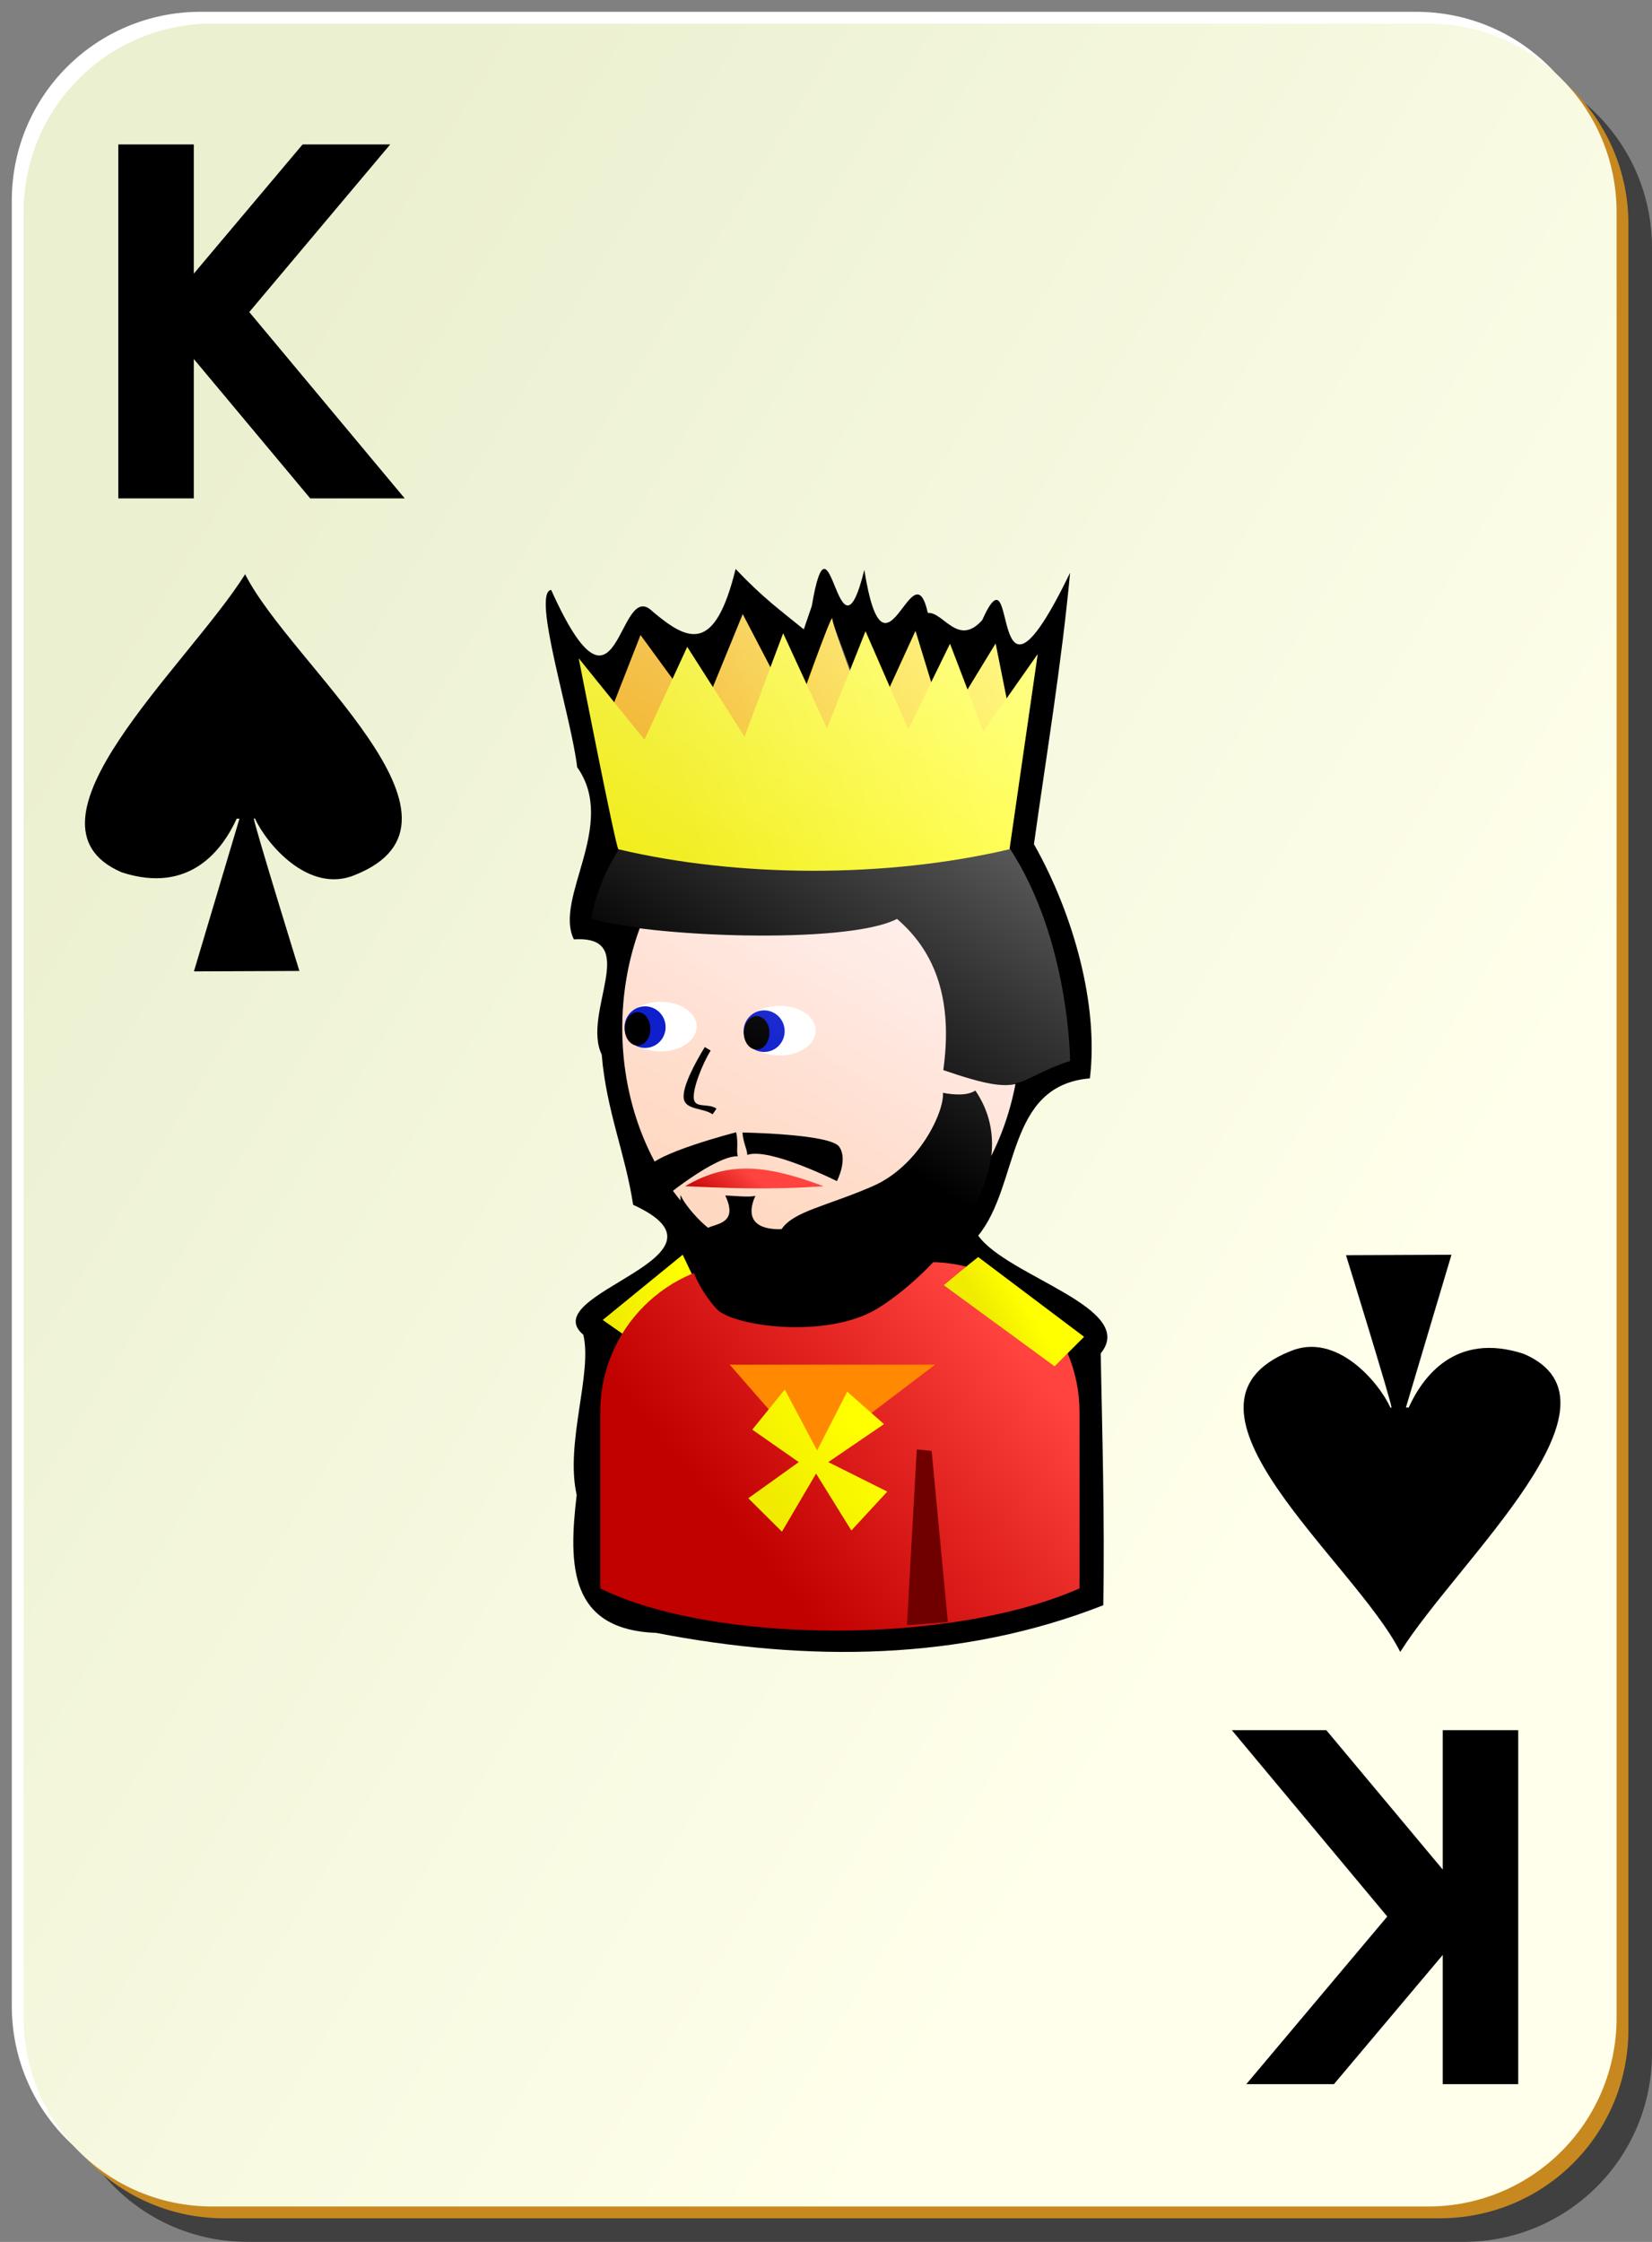 <?xml version="1.0" encoding="UTF-8" standalone="no"?>
<!-- Created with Inkscape (http://www.inkscape.org/) -->
<svg
   xmlns:dc="http://purl.org/dc/elements/1.1/"
   xmlns:cc="http://web.resource.org/cc/"
   xmlns:rdf="http://www.w3.org/1999/02/22-rdf-syntax-ns#"
   xmlns:svg="http://www.w3.org/2000/svg"
   xmlns="http://www.w3.org/2000/svg"
   xmlns:xlink="http://www.w3.org/1999/xlink"
   xmlns:sodipodi="http://inkscape.sourceforge.net/DTD/sodipodi-0.dtd"
   xmlns:inkscape="http://www.inkscape.org/namespaces/inkscape"
   sodipodi:docbase="/home/nicu/Desktop/card_nicu_buculei_01.zip_FILES/cards/simple"
   sodipodi:docname="simple_s_k.svg"
   inkscape:version="0.41+cvs"
   sodipodi:version="0.32"
   version="1.0"
   x="0"
   y="0"
   width="140"
   height="190"
   id="svg2">
  <rect width="100%" height="100%" fill="#808080" stroke="none"/>
  <sodipodi:namedview
     inkscape:current-layer="svg2"
     inkscape:window-y="26"
     inkscape:window-x="0"
     inkscape:cy="95.000000"
     inkscape:cx="70.000000"
     inkscape:zoom="1.0000000"
     inkscape:window-height="791"
     inkscape:window-width="1152"
     inkscape:pageshadow="2"
     inkscape:pageopacity="0.0"
     borderopacity="1.0"
     bordercolor="#666666"
     pagecolor="#ffffff"
     id="base" />
  <defs
     id="defs3">
    <linearGradient
       id="linearGradient2060">
      <stop
         style="stop-color:#ebf0d0;stop-opacity:1;"
         offset="0"
         id="stop2062" />
      <stop
         style="stop-color:#ffffeb;stop-opacity:1;"
         offset="1"
         id="stop2064" />
    </linearGradient>
    <linearGradient
       x1="2"
       y1="63.1"
       x2="109"
       y2="128.695"
       id="linearGradient4853"
       xlink:href="#linearGradient2060"
       gradientUnits="userSpaceOnUse"
       gradientTransform="translate(0,-1)" />
    <linearGradient
       id="linearGradient6214">
      <stop
         style="stop-color:#c10000;stop-opacity:1;"
         offset="0"
         id="stop6216" />
      <stop
         style="stop-color:#ff433e;stop-opacity:1;"
         offset="1"
         id="stop6218" />
    </linearGradient>
    <linearGradient
       id="linearGradient5417">
      <stop
         id="stop5419"
         offset="0"
         style="stop-color:#f0a700;stop-opacity:1;" />
      <stop
         id="stop5421"
         offset="1"
         style="stop-color:#ffed00;stop-opacity:1;" />
    </linearGradient>
    <linearGradient
       id="linearGradient5407">
      <stop
         style="stop-color:#f0eb00;stop-opacity:1;"
         offset="0"
         id="stop5409" />
      <stop
         style="stop-color:#ffff00;stop-opacity:1;"
         offset="1"
         id="stop5411" />
    </linearGradient>
    <linearGradient
       id="linearGradient3865">
      <stop
         style="stop-color:#0083cc;stop-opacity:1;"
         offset="0"
         id="stop3867" />
      <stop
         style="stop-color:#24a4cc;stop-opacity:1;"
         offset="1"
         id="stop3869" />
    </linearGradient>
    <linearGradient
       id="linearGradient3857">
      <stop
         style="stop-color:#ffd8c1;stop-opacity:1;"
         offset="0"
         id="stop3859" />
      <stop
         style="stop-color:#ffeded;stop-opacity:1;"
         offset="1"
         id="stop3861" />
    </linearGradient>
    <linearGradient
       inkscape:collect="always"
       id="linearGradient2580">
      <stop
         style="stop-color:#ffffff;stop-opacity:1;"
         offset="0"
         id="stop2582" />
      <stop
         style="stop-color:#ffffff;stop-opacity:0;"
         offset="1"
         id="stop2584" />
    </linearGradient>
    <linearGradient
       id="linearGradient3196">
      <stop
         style="stop-color:#008200;stop-opacity:1;"
         offset="0"
         id="stop3198" />
      <stop
         style="stop-color:#00d000;stop-opacity:1;"
         offset="1"
         id="stop3200" />
    </linearGradient>
    <linearGradient
       id="linearGradient4408">
      <stop
         style="stop-color:#ff44ab;stop-opacity:1;"
         offset="0"
         id="stop4410" />
      <stop
         style="stop-color:#ff66cc;stop-opacity:1;"
         offset="1"
         id="stop4412" />
    </linearGradient>
    <linearGradient
       y2="256.18"
       x2="484.796"
       y1="437.499"
       x1="356.442"
       gradientTransform="matrix(0.187,0,0,0.145,-40.32,3.049)"
       gradientUnits="userSpaceOnUse"
       id="linearGradient30461"
       xlink:href="#linearGradient3857"
       inkscape:collect="always" />
    <linearGradient
       y2="101.982"
       x2="32.217"
       y1="103.131"
       x1="25.75"
       gradientTransform="translate(-10.627,-29.706)"
       gradientUnits="userSpaceOnUse"
       id="linearGradient30463"
       xlink:href="#linearGradient5407"
       inkscape:collect="always" />
    <linearGradient
       y2="415.539"
       x2="449.323"
       y1="540.539"
       x1="298.986"
       gradientTransform="matrix(0.145,0,0,0.145,-17.925,13.69)"
       gradientUnits="userSpaceOnUse"
       id="linearGradient30465"
       xlink:href="#linearGradient6214"
       inkscape:collect="always" />
    <linearGradient
       y2="322.139"
       x2="312.092"
       y1="346.327"
       x1="294.246"
       gradientTransform="matrix(0.145,0,0,0.145,-17.527,16.383)"
       gradientUnits="userSpaceOnUse"
       id="linearGradient30467"
       xlink:href="#linearGradient6214"
       inkscape:collect="always" />
    <linearGradient
       y2="51.181"
       x2="60"
       y1="58.34"
       x1="32.464"
       gradientTransform="translate(-10.627,-29.706)"
       gradientUnits="userSpaceOnUse"
       id="linearGradient30469"
       xlink:href="#linearGradient5417"
       inkscape:collect="always" />
    <linearGradient
       y2="56.605"
       x2="60.723"
       y1="63.942"
       x1="32.969"
       gradientTransform="translate(-10.627,-29.706)"
       gradientUnits="userSpaceOnUse"
       id="linearGradient30471"
       xlink:href="#linearGradient5407"
       inkscape:collect="always" />
    <linearGradient
       y2="103.148"
       x2="61.035"
       y1="104.916"
       x1="58.248"
       gradientTransform="translate(-10.627,-29.706)"
       gradientUnits="userSpaceOnUse"
       id="linearGradient30473"
       xlink:href="#linearGradient5407"
       inkscape:collect="always" />
    <linearGradient
       y2="110.928"
       x2="43.598"
       y1="116.761"
       x1="36.313"
       gradientTransform="translate(-7.307,-26.587)"
       gradientUnits="userSpaceOnUse"
       id="linearGradient30475"
       xlink:href="#linearGradient5407"
       inkscape:collect="always" />
    <linearGradient
       y2="346.667"
       x2="361.498"
       y1="-31.93"
       x1="688.304"
       gradientTransform="matrix(0.187,0,0,0.145,-40.318,3.048)"
       gradientUnits="userSpaceOnUse"
       id="linearGradient30477"
       xlink:href="#linearGradient2580"
       inkscape:collect="always" />
  </defs>
  <g
     id="g5630">
    <path
       d="M 21,5 L 124,5 C 132.864,5 140,12.136 140,21 L 140,174 C 140,182.864 132.864,190 124,190 L 21,190 C 12.136,190 5,182.864 5,174 L 5,21 C 5,12.136 12.136,5 21,5 z "
       style="fill:#000000;fill-opacity:0.498;stroke:none;stroke-width:0.2;stroke-miterlimit:4;stroke-dashoffset:0;stroke-opacity:1"
       id="rect2070" />
    <path
       d="M 17,1 L 120,1 C 128.864,1 136,8.136 136,17 L 136,170 C 136,178.864 128.864,186 120,186 L 17,186 C 8.136,186 1,178.864 1,170 L 1,17 C 1,8.136 8.136,1 17,1 z "
       style="fill:#ffffff;fill-opacity:1;stroke:none;stroke-width:0.2;stroke-miterlimit:4;stroke-dashoffset:0;stroke-opacity:1"
       id="rect1300" />
    <path
       d="M 19,3 L 122,3 C 130.864,3 138,10.136 138,19 L 138,172 C 138,180.864 130.864,188 122,188 L 19,188 C 10.136,188 3,180.864 3,172 L 3,19 C 3,10.136 10.136,3 19,3 z "
       style="fill:#c7891f;fill-opacity:1;stroke:none;stroke-width:0.2;stroke-miterlimit:4;stroke-dashoffset:0;stroke-opacity:1"
       id="path5624" />
    <path
       d="M 18,2 L 121,2 C 129.864,2 137,9.136 137,18 L 137,171 C 137,179.864 129.864,187 121,187 L 18,187 C 9.136,187 2,179.864 2,171 L 2,18 C 2,9.136 9.136,2 18,2 z "
       style="fill:url(#linearGradient4853);fill-opacity:1;stroke:none;stroke-width:0.2;stroke-miterlimit:4;stroke-dashoffset:0;stroke-opacity:1"
       id="rect1306" />
  </g>
  <path
     d="M 10.027,12.24 L 16.423,12.24 L 16.423,23.191 L 25.644,12.24 L 33.07,12.24 L 21.125,26.446 L 34.299,42.24 L 26.292,42.24 L 16.423,30.425 L 16.423,42.24 L 10.027,42.24 L 10.027,12.24"
     style="font-size:37.419;font-style:normal;font-variant:normal;font-weight:bold;font-stretch:normal;fill:#000000;fill-opacity:1;stroke:none;stroke-width:1px;stroke-linecap:butt;stroke-linejoin:miter;stroke-opacity:1;font-family:Bitstream Vera Sans;text-anchor:start;writing-mode:lr-tb"
     id="text1481" />
  <path
     d="M 128.663,176.63 L 122.267,176.63 L 122.267,165.679 L 113.046,176.63 L 105.62,176.63 L 117.565,162.424 L 104.391,146.63 L 112.398,146.63 L 122.267,158.445 L 122.267,146.63 L 128.663,146.63 L 128.663,176.63"
     style="font-size:37.419;font-style:normal;font-variant:normal;font-weight:bold;font-stretch:normal;fill:#000000;fill-opacity:1;stroke:none;stroke-width:1px;stroke-linecap:butt;stroke-linejoin:miter;stroke-opacity:1;font-family:Bitstream Vera Sans;text-anchor:start;writing-mode:lr-tb"
     id="text4064" />
  <path
     sodipodi:nodetypes="cccccccccc"
     d="M 20.775,48.665 C 15.85,56.49 0.74,69.814 10.312,73.928 C 16.123,75.822 18.888,71.945 20.059,69.379 L 20.294,69.379 L 16.435,82.325 L 25.372,82.287 C 25.372,82.287 21.522,69.842 21.513,69.366 L 21.607,69.366 C 22.553,71.463 26.143,75.805 30.091,74.151 C 41.637,69.516 24.636,56.327 20.775,48.665 z "
     style="fill:#000000;fill-opacity:1;fill-rule:evenodd;stroke:none;stroke-width:0.48;stroke-linecap:butt;stroke-linejoin:round;stroke-miterlimit:4;stroke-opacity:1"
     id="path1561" />
  <path
     sodipodi:nodetypes="cccccccccc"
     d="M 118.665,140 C 123.59,132.175 138.7,118.851 129.128,114.737 C 123.317,112.843 120.552,116.72 119.381,119.286 L 119.146,119.286 L 123.005,106.34 L 114.068,106.378 C 114.068,106.378 117.918,118.823 117.927,119.299 L 117.833,119.299 C 116.887,117.202 113.297,112.86 109.349,114.514 C 97.803,119.149 114.804,132.338 118.665,140 z "
     style="fill:#000000;fill-opacity:1;fill-rule:evenodd;stroke:none;stroke-width:0.48;stroke-linecap:butt;stroke-linejoin:round;stroke-miterlimit:4;stroke-opacity:1"
     id="path2018" />
  <g
     transform="matrix(1,0,0,1,36.249,36.75)"
     id="g3155">
    <path
       style="fill:#000000;fill-opacity:1;stroke:none;stroke-width:2;stroke-miterlimit:4;stroke-dashoffset:0;stroke-opacity:1"
       d="M 31.869,16.589 C 29.885,14.967 28.451,13.958 26.091,11.47 C 24.325,18.655 22.088,17.625 19.063,15.081 C 16.044,12.046 16.282,26.185 10.46,13.245 C 8.782,13.476 12.198,24.125 12.661,28.264 C 16.131,33.159 10.65,39.361 12.386,42.862 C 18.123,42.486 13.026,49.088 14.744,52.622 C 15.117,57.302 16.765,61.079 17.405,65.356 C 27.1,69.788 8.985,72.819 13.183,76.369 C 13.978,79.635 11.625,85.539 12.623,89.95 C 11.911,95.949 11.996,101.364 19.373,101.638 C 32.154,104.117 45.19,104.031 57.248,99.294 C 57.383,92.306 57.153,84.387 57.03,77.95 C 60.194,74.086 49.134,71.452 46.65,67.968 C 50.177,63.647 48.96,55.244 56.114,54.641 C 56.874,48.382 54.701,40.682 51.373,34.794 C 52.444,27.133 53.716,19.499 54.436,11.794 C 47.266,26.588 50.152,8.78 46.985,15.807 C 44.934,18.114 43.687,15.076 42.381,15.196 C 41.085,9.379 38.733,22.441 36.998,11.544 C 34.754,20.685 34.132,5.242 32.545,14.616 L 31.869,16.589 z "
       id="path2085"
       sodipodi:nodetypes="cccccccccccccccccccccc" />
    <path
       id="path1418"
       d="M 50.252,50.397 C 50.252,61.81 42.688,71.073 33.369,71.073 C 24.049,71.073 16.485,61.81 16.485,50.397 C 16.485,38.984 24.049,29.721 33.369,29.721 C 42.688,29.721 50.252,38.984 50.252,50.397 z "
       style="fill:url(#linearGradient30461);fill-opacity:1;stroke:none;stroke-width:2;stroke-miterlimit:4;stroke-dashoffset:0;stroke-opacity:1" />
    <path
       style="fill:url(#linearGradient30463);fill-opacity:1;fill-rule:evenodd;stroke:none;stroke-width:1px;stroke-linecap:butt;stroke-linejoin:miter;stroke-opacity:1"
       d="M 16.873,76.544 L 14.828,75.117 L 21.608,69.587 L 23.123,72.794 C 23.123,72.794 17.204,76.813 16.873,76.544 z "
       id="path2451"
       sodipodi:nodetypes="ccccc" />
    <path
       sodipodi:nodetypes="ccccccc"
       id="path1420"
       d="M 27.343,70.211 C 20.294,70.211 14.618,75.887 14.618,82.936 L 14.618,97.865 C 23.998,102.515 44.145,102.759 55.237,97.865 L 55.237,82.936 C 55.237,75.887 49.562,70.211 42.513,70.211 L 27.343,70.211 z "
       style="fill:url(#linearGradient30465);fill-opacity:1;stroke:none;stroke-width:2;stroke-miterlimit:4;stroke-dashoffset:0;stroke-opacity:1" />
    <path
       sodipodi:nodetypes="cccccc"
       id="path1422"
       d="M 13.83,41.095 C 13.83,41.095 15.528,26.721 34.442,26.685 C 54.418,27.505 54.439,53.181 54.439,53.181 C 49.586,54.758 50.934,56.439 43.692,53.941 C 44.483,48.242 43.192,44.062 39.767,41.126 C 35.498,43.364 18.203,42.63 13.83,41.095 z "
       style="fill:#000000;fill-opacity:1;fill-rule:evenodd;stroke:none;stroke-width:1.537px;stroke-linecap:butt;stroke-linejoin:miter;stroke-opacity:1" />
    <g
       transform="matrix(0.145,0,0,9.790296e-2,-17.725,27.113)"
       id="g1424">
      <path
         id="path1426"
         d="M 353,245.862 C 353,257.73 343.592,267.362 332,267.362 C 320.408,267.362 311,257.73 311,245.862 C 311,233.994 320.408,224.362 332,224.362 C 343.592,224.362 353,233.994 353,245.862 z "
         style="fill:#ffffff;fill-opacity:1;stroke:none;stroke-width:2;stroke-miterlimit:4;stroke-dashoffset:0;stroke-opacity:1"
         transform="translate(-4,-6)" />
      <path
         id="path1428"
         d="M 353,245.862 C 353,257.73 343.592,267.362 332,267.362 C 320.408,267.362 311,257.73 311,245.862 C 311,233.994 320.408,224.362 332,224.362 C 343.592,224.362 353,233.994 353,245.862 z "
         style="fill:#0f1fcc;fill-opacity:1;stroke:none;stroke-width:2;stroke-miterlimit:4;stroke-dashoffset:0;stroke-opacity:1"
         transform="matrix(0.571,0,0,0.837,129.286,34.524)" />
      <path
         id="path1430"
         d="M 353,245.862 C 353,257.73 343.592,267.362 332,267.362 C 320.408,267.362 311,257.73 311,245.862 C 311,233.994 320.408,224.362 332,224.362 C 343.592,224.362 353,233.994 353,245.862 z "
         style="fill:#000000;fill-opacity:1;stroke:none;stroke-width:2;stroke-miterlimit:4;stroke-dashoffset:0;stroke-opacity:1"
         transform="matrix(0.357,0,0,0.674,195.929,76.048)" />
    </g>
    <g
       transform="matrix(0.145,0,0,9.790296e-2,-27.814,26.772)"
       id="g1438">
      <path
         id="path1440"
         d="M 353,245.862 C 353,257.73 343.592,267.362 332,267.362 C 320.408,267.362 311,257.73 311,245.862 C 311,233.994 320.408,224.362 332,224.362 C 343.592,224.362 353,233.994 353,245.862 z "
         style="fill:#ffffff;fill-opacity:1;stroke:none;stroke-width:2;stroke-miterlimit:4;stroke-dashoffset:0;stroke-opacity:1"
         transform="translate(-4,-6)" />
      <path
         id="path1442"
         d="M 353,245.862 C 353,257.73 343.592,267.362 332,267.362 C 320.408,267.362 311,257.73 311,245.862 C 311,233.994 320.408,224.362 332,224.362 C 343.592,224.362 353,233.994 353,245.862 z "
         style="fill:#0f1fcc;fill-opacity:1;stroke:none;stroke-width:2;stroke-miterlimit:4;stroke-dashoffset:0;stroke-opacity:1"
         transform="matrix(0.571,0,0,0.837,129.286,34.524)" />
      <path
         id="path1444"
         d="M 353,245.862 C 353,257.73 343.592,267.362 332,267.362 C 320.408,267.362 311,257.73 311,245.862 C 311,233.994 320.408,224.362 332,224.362 C 343.592,224.362 353,233.994 353,245.862 z "
         style="fill:#000000;fill-opacity:1;stroke:none;stroke-width:2;stroke-miterlimit:4;stroke-dashoffset:0;stroke-opacity:1"
         transform="matrix(0.357,0,0,0.674,195.929,76.048)" />
    </g>
    <path
       sodipodi:nodetypes="ccc"
       id="path1446"
       d="M 21.818,63.779 C 24.738,63.918 29.12,64.115 33.546,63.779 C 28.892,62.061 25.625,61.533 21.818,63.779 z "
       style="fill:url(#linearGradient30467);fill-opacity:1;fill-rule:evenodd;stroke:none;stroke-width:1px;stroke-linecap:butt;stroke-linejoin:miter;stroke-opacity:1" />
    <path
       sodipodi:nodetypes="ccccc"
       id="path1448"
       d="M 41.441,86.09 L 42.704,86.214 L 44.076,100.726 L 40.611,100.977 L 41.441,86.09 z "
       style="fill:#700000;fill-opacity:1;stroke:none;stroke-width:2;stroke-miterlimit:4;stroke-dashoffset:0;stroke-opacity:1" />
    <path
       style="fill:#000000;fill-opacity:1;fill-rule:evenodd;stroke:none;stroke-width:1px;stroke-linecap:butt;stroke-linejoin:miter;stroke-opacity:1"
       d="M 23.48,51.989 C 22.688,53.276 21.535,55.391 21.699,56.364 C 21.863,57.336 23.351,57.126 24.141,57.687 L 24.472,57.209 C 23.777,56.716 22.689,57.201 22.554,56.401 C 22.419,55.602 23.235,53.486 23.976,52.283 L 23.48,51.989 z "
       id="path1454"
       sodipodi:nodetypes="ccccccc" />
    <path
       style="fill:#000000;fill-opacity:1;fill-rule:evenodd;stroke:none;stroke-width:1px;stroke-linecap:butt;stroke-linejoin:miter;stroke-opacity:1"
       d="M 25.215,64.573 C 26.319,66.909 24.547,66.931 23.757,67.303 C 23.143,66.842 21.828,65.474 21.42,64.518 C 21.291,69.825 23.144,72.722 24.488,74.187 C 25.831,75.653 33.77,76.752 38.045,74.187 C 42.32,71.623 51.284,62.851 46.407,55.67 C 45.739,56.134 44.523,56.033 43.663,55.867 C 43.785,57.455 41.644,62.057 37.736,63.767 C 33.828,65.477 31.013,65.89 29.984,67.423 C 27.973,67.482 26.85,66.674 27.762,64.591 C 27.271,64.752 25.756,64.57 25.215,64.573 z "
       id="path1649"
       sodipodi:nodetypes="ccccccccccc" />
    <path
       style="fill:#000000;fill-opacity:1;fill-rule:evenodd;stroke:none;stroke-width:1px;stroke-linecap:butt;stroke-linejoin:miter;stroke-opacity:1"
       d="M 26.134,59.209 C 26.134,59.209 19.049,61.033 18.629,62.296 C 18.208,63.558 19.681,65.031 19.681,65.031 C 19.681,65.031 24.311,61.173 26.275,61.243 C 26.134,60.752 26.345,60.121 26.134,59.209 z "
       id="path2411"
       sodipodi:nodetypes="ccccc" />
    <path
       style="fill:#000000;fill-opacity:1;fill-rule:evenodd;stroke:none;stroke-width:1px;stroke-linecap:butt;stroke-linejoin:miter;stroke-opacity:1"
       d="M 26.673,59.23 C 26.673,59.23 34.081,59.345 34.861,60.424 C 35.64,61.503 34.675,63.349 34.675,63.349 C 34.675,63.349 28.933,60.471 27.08,61.126 C 27.067,60.615 26.745,60.163 26.673,59.23 z "
       id="path2413"
       sodipodi:nodetypes="ccccc" />
    <path
       style="fill:url(#linearGradient30469);fill-opacity:1;fill-rule:evenodd;stroke:none;stroke-width:1px;stroke-linecap:butt;stroke-linejoin:miter;stroke-opacity:1"
       d="M 15.447,23.678 L 18.035,17.074 L 23.123,24.044 L 26.697,15.306 L 31.154,23.854 C 31.154,23.854 34.285,15.014 34.285,15.69 C 34.285,16.367 37.58,24.915 37.58,24.915 L 41.33,16.721 L 43.821,24.827 L 48.123,17.794 L 49.373,24.044 L 49.373,29.044 C 49.373,29.044 21.873,30.294 19.373,29.044 C 16.873,27.794 15.36,23.822 15.447,23.678 z "
       id="path2427"
       sodipodi:nodetypes="cccccccccccccc" />
    <path
       style="fill:url(#linearGradient30471);fill-opacity:1;fill-rule:evenodd;stroke:none;stroke-width:1px;stroke-linecap:butt;stroke-linejoin:miter;stroke-opacity:1"
       d="M 16.155,35.224 C 26.231,37.611 38.782,37.699 49.301,35.224 C 49.301,35.224 51.687,18.696 51.687,18.696 L 47.091,25.236 L 44.263,17.812 L 40.727,25.06 L 37.103,16.751 L 33.833,24.971 L 30.12,16.928 L 26.85,25.678 L 21.989,18.077 L 18.365,25.944 L 12.796,19.049 C 12.796,19.049 15.89,34.871 16.155,35.224 z "
       id="path2415"
       sodipodi:nodetypes="cccccccccccccc" />
    <path
       style="fill:url(#linearGradient30473);fill-opacity:1;fill-rule:evenodd;stroke:none;stroke-width:1px;stroke-linecap:butt;stroke-linejoin:miter;stroke-opacity:1"
       d="M 46.649,69.784 C 45.977,70.294 43.732,72.171 43.732,72.171 L 53.123,79.044 L 55.623,76.544 L 46.649,69.784 z "
       id="path2439"
       sodipodi:nodetypes="ccccc" />
    <path
       style="fill:#ff8900;fill-opacity:1;fill-rule:evenodd;stroke:none;stroke-width:1px;stroke-linecap:butt;stroke-linejoin:miter;stroke-opacity:1"
       d="M 32.533,86.852 L 25.591,78.905 L 42.996,78.905 L 32.533,86.852 z "
       id="path2471" />
    <path
       style="fill:url(#linearGradient30475);fill-opacity:1;fill-rule:evenodd;stroke:none;stroke-width:1px;stroke-linecap:butt;stroke-linejoin:miter;stroke-opacity:1"
       d="M 30.258,81.013 L 27.504,84.41 L 31.443,87.163 L 27.165,90.227 L 30.017,93.059 L 32.91,88.135 L 35.9,92.958 L 38.943,89.663 L 33.943,87.163 L 38.666,83.943 L 35.547,81.19 L 32.998,86.178 L 30.258,81.013 z "
       id="path2461"
       sodipodi:nodetypes="ccccccccccccc" />
    <path
       style="fill:url(#linearGradient30477);fill-opacity:1;stroke:none;stroke-width:2;stroke-miterlimit:4;stroke-dashoffset:0;stroke-opacity:1"
       d="M 26.688,15.292 L 24.156,21.48 L 22,18.073 L 20.75,20.792 L 18.031,17.073 L 15.812,22.761 L 12.812,19.042 C 12.812,19.042 15.891,34.876 16.156,35.23 C 16.166,35.232 16.178,35.227 16.188,35.23 C 14.242,38.325 13.844,41.105 13.844,41.105 C 14.711,41.409 16.35,41.662 18.031,41.886 C 17.065,44.489 16.5,47.342 16.5,50.386 C 16.5,54.603 17.54,58.521 19.312,61.792 C 19.073,61.966 18.678,62.132 18.625,62.292 C 18.204,63.555 19.688,65.042 19.688,65.042 C 19.688,65.042 20.475,64.48 20.875,64.167 C 21.074,64.437 21.228,64.754 21.438,65.011 C 21.441,67.662 21.955,69.615 22.625,71.136 C 22.546,71.167 22.453,71.166 22.375,71.198 L 21.625,69.573 L 14.844,75.105 L 16.688,76.417 C 15.503,78.351 14.625,80.505 14.625,82.948 L 14.625,97.855 C 20.637,100.835 30.985,101.781 40.625,100.948 L 40.625,100.98 L 44.062,100.73 L 44.062,100.698 C 48.197,100.12 52.115,99.238 55.25,97.855 L 55.25,82.948 C 55.25,81.171 54.872,79.483 54.219,77.948 L 55.625,76.542 L 46.656,69.792 C 46.419,69.972 46.086,70.258 45.625,70.636 C 44.686,70.401 43.698,70.244 42.688,70.23 C 45.126,67.695 47.397,64.48 47.75,61.105 C 48.672,59.254 49.37,57.246 49.781,55.073 C 51.036,54.801 51.909,53.989 54.438,53.167 C 54.438,53.167 54.397,42.897 49.312,35.136 C 49.339,34.954 51.688,18.698 51.688,18.698 L 49.062,22.448 L 48.125,17.792 L 45.75,21.698 L 44.25,17.823 L 42.656,21.073 L 41.344,16.73 L 39.156,21.511 L 37.094,16.761 L 35.812,19.98 C 35.052,17.916 34.281,16.012 34.281,15.698 C 34.281,15.234 33.05,18.725 32.125,21.292 L 30.125,16.917 L 29.031,19.792 L 26.688,15.292 z "
       id="path1688" />
  </g>
  

</svg>
